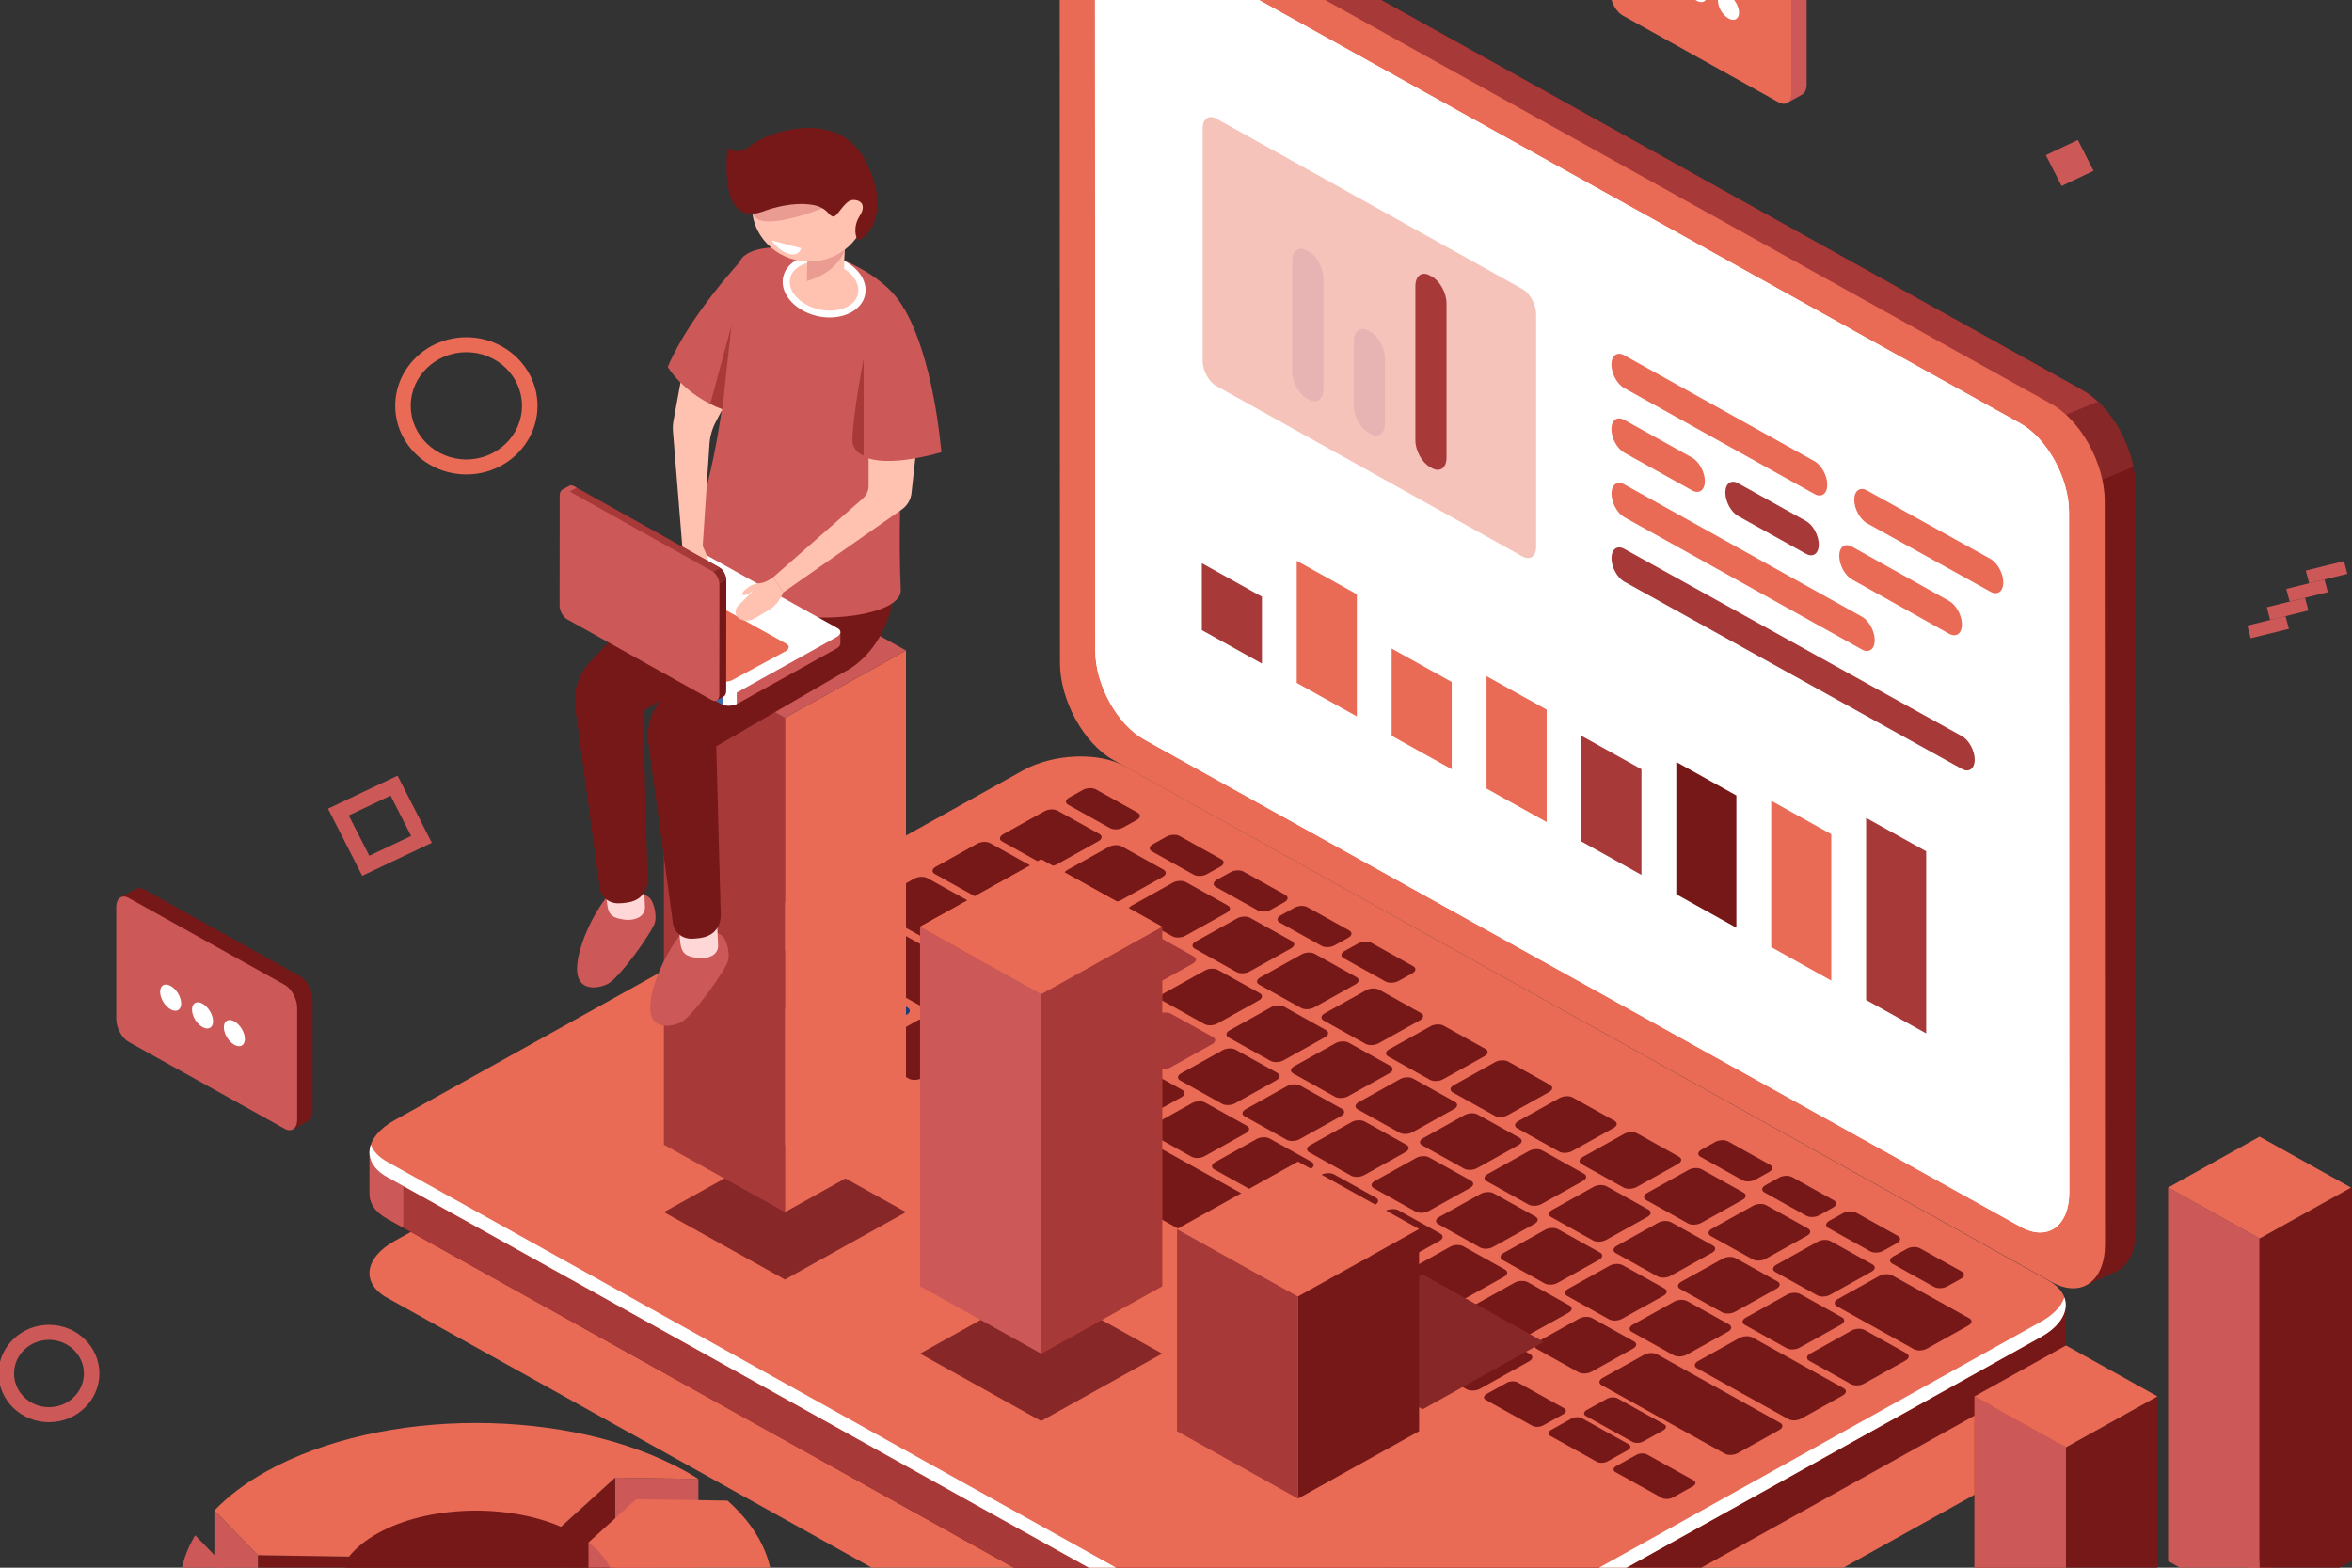 <?xml version="1.0" encoding="utf-8"?>
<!-- Generator: Adobe Illustrator 16.0.0, SVG Export Plug-In . SVG Version: 6.00 Build 0)  -->
<!DOCTYPE svg PUBLIC "-//W3C//DTD SVG 1.1//EN" "http://www.w3.org/Graphics/SVG/1.1/DTD/svg11.dtd">
<svg version="1.1" id="Layer_1" xmlns="http://www.w3.org/2000/svg" xmlns:xlink="http://www.w3.org/1999/xlink" x="0px" y="0px"
	 width="300px" height="200px" viewBox="0 0 300 200" enable-background="new 0 0 300 200" xml:space="preserve">
<rect x="0" y="0" width="300" height="200" fill="#333333" stroke="none"/>
<g>
	<g>
		<path fill="#E96B56" d="M167.125,231.148l-117.75-65.583c-3.332-1.851-2.912-5.09,0.934-7.232l80.182-44.643
			c3.846-2.143,9.662-2.377,12.994-0.521l117.754,65.579c3.332,1.857,2.916,5.093-0.934,7.231l-80.183,44.641
			C176.276,232.767,170.461,232.999,167.125,231.148z"/>
		<g>
			<path fill="#771818" d="M265.596,49.755L145.897-16.854c-1.541-0.857-2.955-0.992-4.1-0.531l0.007-0.015l-0.197,0.092
				c-0.017,0.003-0.03,0.014-0.048,0.02l-3.898,1.77l4.225,2.032c0,0.073-0.009,0.148-0.009,0.228l0.036,94.829
				c0,4.746,3.044,10.284,6.802,12.377l116.507,64.83l0.662,5.285l4.25-1.959c1.403-0.791,2.289-2.583,2.289-5.147l-0.039-94.83
				C272.396,57.381,269.356,51.843,265.596,49.755z"/>
			<path fill="#A83939" d="M265.596,49.755L145.897-16.854c-1.541-0.857-2.955-0.992-4.1-0.531l0.007-0.015l-0.197,0.092
				c-0.017,0.003-0.03,0.014-0.048,0.02l-3.898,1.77l4.225,2.032c0,0.073-0.009,0.148-0.009,0.228l0.024,62.498l54.473,41.519
				l73.961-35.902C269.118,52.652,267.451,50.785,265.596,49.755z"/>
			<path fill="#872727" d="M267.598,51.245l-11.727,4.761l8.853,6.583l7.397-3.039C271.474,56.435,269.773,53.297,267.598,51.245z"
				/>
			<path fill="#E96B56" d="M261.695,163.56L142.001,96.954c-3.757-2.087-6.802-7.629-6.802-12.379l-0.035-94.83
				c0-4.744,3.042-6.9,6.793-4.807l119.7,66.601c3.759,2.086,6.801,7.629,6.801,12.373l0.037,94.831
				C268.493,163.491,265.457,165.646,261.695,163.56z"/>
			<path fill="#FFFFFF" d="M257.719,156.506L145.926,94.333c-3.43-1.917-6.224-6.984-6.224-11.326l-0.034-86.779
				c0-4.341,2.781-6.314,6.218-4.399L257.68,54.006c3.433,1.911,6.223,6.982,6.223,11.324l0.033,86.776
				C263.936,156.448,261.154,158.415,257.719,156.506z"/>
			<path fill="#FFFFFF" d="M257.719,156.506L145.926,94.333c-3.43-1.917-6.224-6.984-6.224-11.326l-0.034-86.779
				c0-4.341,2.781-6.314,6.218-4.399L257.68,54.006c3.433,1.911,6.223,6.982,6.223,11.324l0.033,86.776
				C263.936,156.448,261.154,158.415,257.719,156.506z"/>
		</g>
		<path fill="#771818" d="M263.49,166.507l-16.093-2.052l-103.91-57.863c-3.33-1.852-9.147-1.619-12.994,0.521l-73.629,40.991
			l-9.731-1.243v5.329h0.01c-0.066,1.23,0.662,2.414,2.232,3.292l117.75,65.572c3.336,1.855,9.151,1.625,12.997-0.521l80.183-44.642
			c2.162-1.202,3.247-2.756,3.18-4.213l0,0v-5.172H263.49L263.49,166.507z"/>
		<path fill="#A83939" d="M185.421,129.946l-7.383-4.117H96.879l-40.012,22.274l-9.734-1.243v5.329h0.013
			c-0.065,1.23,0.662,2.414,2.232,3.292l117.748,65.572c1.764,0.98,4.218,1.371,6.71,1.212L185.421,129.946z"/>
		<path fill="#CC5858" d="M51.448,147.406l-4.315-0.552v5.328h0.01c-0.066,1.231,0.662,2.416,2.232,3.292l2.074,1.156V147.406z"/>
		<path fill="#872727" d="M168.315,221.582c3.158,1.156,7.676,0.903,11.043-0.659v-11.886h-11.043V221.582z"/>
		<path fill="#E96B56" d="M167.125,215.735l-117.75-65.578c-3.332-1.856-2.912-5.095,0.934-7.238l80.185-44.638
			c3.847-2.144,9.664-2.377,12.994-0.518l117.754,65.575c3.334,1.858,2.916,5.099-0.934,7.238l-80.183,44.641
			C176.276,217.358,170.461,217.586,167.125,215.735z"/>
		<path fill="#FFFFFF" d="M260.305,168.628l-80.183,44.646c-3.846,2.139-9.661,2.371-12.997,0.518l-117.75-65.581
			c-1.094-0.611-1.773-1.369-2.072-2.183c-0.518,1.52,0.142,3.058,2.072,4.129l117.75,65.578c3.336,1.855,9.151,1.623,12.997-0.519
			l80.183-44.642c2.588-1.442,3.617-3.379,3.006-5.05C262.935,166.631,261.93,167.729,260.305,168.628z"/>
		<g>
			<path fill="#173D7A" d="M99.454,128.443l-5.328-2.966c-0.429-0.24-0.377-0.659,0.119-0.931l6.289-3.504
				c0.497-0.275,1.242-0.304,1.666-0.065l5.328,2.971c0.431,0.235,0.378,0.651-0.117,0.924l-6.29,3.503
				C100.63,128.655,99.885,128.683,99.454,128.443z"/>
			<path fill="#173D7A" d="M107.683,133.027l-5.328-2.967c-0.431-0.239-0.379-0.656,0.117-0.929l6.29-3.503
				c0.498-0.278,1.241-0.307,1.666-0.067l5.327,2.97c0.431,0.239,0.375,0.653-0.12,0.927l-6.29,3.501
				C108.862,133.232,108.112,133.267,107.683,133.027z"/>
			<path fill="#771818" d="M115.913,137.606l-5.328-2.97c-0.429-0.238-0.378-0.652,0.12-0.925l6.29-3.504
				c0.495-0.278,1.24-0.307,1.664-0.069l5.328,2.968c0.431,0.239,0.374,0.658-0.121,0.929l-6.29,3.504
				C117.089,137.817,116.342,137.85,115.913,137.606z"/>
			<path fill="#173D7A" d="M127.294,133.825l-5.328-2.97c-0.431-0.237-0.374-0.652,0.122-0.926l5.278-2.943
				c0.495-0.273,1.242-0.308,1.667-0.07l5.326,2.971c0.431,0.238,0.375,0.657-0.121,0.925l-5.28,2.949
				C128.463,134.035,127.718,134.063,127.294,133.825z"/>
			<path fill="#173D7A" d="M135.519,138.408l-5.327-2.967c-0.432-0.24-0.377-0.655,0.118-0.928l5.279-2.945
				c0.497-0.271,1.24-0.307,1.665-0.066l5.327,2.973c0.432,0.239,0.378,0.651-0.117,0.928l-5.278,2.938
				C136.693,138.616,135.95,138.646,135.519,138.408z"/>
			<path fill="#771818" d="M143.747,142.99l-5.327-2.97c-0.433-0.238-0.379-0.652,0.117-0.93l5.28-2.943
				c0.495-0.275,1.24-0.304,1.664-0.064l5.328,2.971c0.432,0.238,0.378,0.651-0.118,0.926l-5.278,2.939
				C144.926,143.197,144.177,143.226,143.747,142.99z"/>
			<path fill="#771818" d="M151.978,147.571l-5.328-2.974c-0.43-0.238-0.378-0.654,0.118-0.926l5.28-2.943
				c0.493-0.274,1.241-0.305,1.664-0.064l5.327,2.966c0.43,0.239,0.375,0.655-0.122,0.929l-5.278,2.944
				C153.154,147.783,152.407,147.81,151.978,147.571z"/>
			<path fill="#771818" d="M160.204,152.155l-5.325-2.966c-0.431-0.24-0.376-0.655,0.122-0.93l5.272-2.944
				c0.494-0.274,1.242-0.307,1.666-0.066l5.329,2.969c0.434,0.239,0.374,0.653-0.118,0.925l-5.278,2.944
				C161.377,152.36,160.627,152.394,160.204,152.155z"/>
			<path fill="#771818" d="M168.427,156.733l-5.323-2.967c-0.43-0.238-0.379-0.654,0.115-0.929l5.279-2.944
				c0.494-0.272,1.242-0.304,1.669-0.066l5.324,2.972c0.43,0.238,0.374,0.653-0.117,0.925l-5.277,2.942
				C169.607,156.945,168.857,156.973,168.427,156.733z"/>
			<path fill="#771818" d="M176.658,161.318l-5.325-2.971c-0.429-0.235-0.378-0.649,0.115-0.925l5.277-2.938
				c0.496-0.285,1.248-0.308,1.671-0.071l5.325,2.968c0.429,0.24,0.376,0.655-0.115,0.931l-5.28,2.94
				C177.839,161.529,177.088,161.557,176.658,161.318z"/>
			<path fill="#771818" d="M184.889,165.902l-5.328-2.971c-0.429-0.237-0.376-0.651,0.118-0.925l5.28-2.944
				c0.491-0.276,1.244-0.309,1.669-0.068l5.324,2.97c0.429,0.24,0.375,0.657-0.123,0.927l-5.275,2.946
				C186.063,166.108,185.317,166.141,184.889,165.902z"/>
			<path fill="#771818" d="M193.118,170.479l-5.33-2.967c-0.43-0.239-0.371-0.655,0.123-0.928l5.277-2.944
				c0.493-0.272,1.239-0.31,1.663-0.069l5.33,2.973c0.43,0.239,0.373,0.652-0.122,0.931l-5.278,2.938
				C194.293,170.693,193.542,170.72,193.118,170.479z"/>
			<path fill="#771818" d="M201.346,175.067l-5.326-2.97c-0.431-0.24-0.372-0.655,0.121-0.929l5.272-2.943
				c0.502-0.273,1.245-0.305,1.668-0.065l5.331,2.969c0.431,0.239,0.373,0.653-0.122,0.925l-5.279,2.942
				C202.518,175.275,201.77,175.303,201.346,175.067z"/>
			<path fill="#396CAA" d="M139.417,131.654l-5.328-2.969c-0.429-0.238-0.373-0.657,0.123-0.926l5.278-2.946
				c0.497-0.273,1.241-0.305,1.666-0.066l5.326,2.97c0.433,0.238,0.376,0.652-0.12,0.925l-5.278,2.944
				C140.586,131.862,139.84,131.893,139.417,131.654z"/>
			<path fill="#396CAA" d="M131.062,127.008l-5.328-2.969c-0.431-0.239-0.377-0.652,0.118-0.928l5.279-2.942
				c0.495-0.279,1.24-0.307,1.664-0.066l5.328,2.967c0.433,0.24,0.379,0.654-0.117,0.928l-5.279,2.942
				C132.241,127.214,131.491,127.247,131.062,127.008z"/>
			<path fill="#771818" d="M122.703,122.348l-11.48-6.387c-0.429-0.239-0.374-0.655,0.121-0.93l5.279-2.942
				c0.496-0.272,1.242-0.304,1.666-0.064l11.479,6.385c0.431,0.238,0.379,0.653-0.118,0.93l-5.279,2.943
				C123.871,122.555,123.126,122.586,122.703,122.348z"/>
			<path fill="#771818" d="M128.548,116.685l-9.312-5.183c-0.43-0.238-0.374-0.654,0.123-0.926l5.277-2.94
				c0.496-0.275,1.241-0.306,1.666-0.069l9.31,5.187c0.429,0.239,0.374,0.652-0.123,0.926l-5.276,2.943
				C129.719,116.893,128.974,116.917,128.548,116.685z"/>
			<path fill="#A83939" d="M147.64,136.234l-5.326-2.968c-0.431-0.239-0.379-0.649,0.118-0.929l5.277-2.94
				c0.499-0.276,1.244-0.305,1.667-0.065l5.328,2.969c0.433,0.239,0.377,0.65-0.119,0.925l-5.278,2.945
				C148.818,136.45,148.073,136.475,147.64,136.234z"/>
			<path fill="#771818" d="M155.87,140.822l-5.327-2.973c-0.431-0.237-0.379-0.651,0.118-0.924l5.283-2.941
				c0.489-0.278,1.237-0.309,1.66-0.069l5.332,2.967c0.43,0.239,0.371,0.655-0.122,0.929l-5.28,2.946
				C157.048,141.029,156.301,141.059,155.87,140.822z"/>
			<path fill="#771818" d="M164.099,145.402l-5.326-2.971c-0.431-0.236-0.378-0.655,0.119-0.925l5.277-2.944
				c0.496-0.276,1.244-0.307,1.668-0.069l5.323,2.967c0.437,0.239,0.378,0.655-0.115,0.928l-5.28,2.947
				C165.277,145.613,164.53,145.641,164.099,145.402z"/>
			<path fill="#771818" d="M172.328,149.985l-5.324-2.966c-0.43-0.24-0.379-0.656,0.118-0.929l5.276-2.941
				c0.494-0.276,1.245-0.305,1.669-0.07l5.324,2.972c0.433,0.239,0.379,0.655-0.117,0.931l-5.278,2.939
				C173.501,150.194,172.752,150.224,172.328,149.985z"/>
			<path fill="#771818" d="M180.559,154.567l-5.325-2.97c-0.432-0.239-0.378-0.649,0.115-0.93l5.28-2.938
				c0.494-0.279,1.245-0.308,1.668-0.068l5.325,2.968c0.43,0.239,0.379,0.655-0.119,0.929l-5.276,2.942
				C181.729,154.774,180.982,154.806,180.559,154.567z"/>
			<path fill="#771818" d="M188.783,159.148l-5.325-2.974c-0.429-0.232-0.378-0.652,0.115-0.921l5.28-2.945
				c0.493-0.279,1.241-0.308,1.668-0.068l5.325,2.967c0.429,0.239,0.378,0.658-0.119,0.93l-5.276,2.941
				C189.956,159.358,189.212,159.387,188.783,159.148z"/>
			<path fill="#771818" d="M197.014,163.731l-5.331-2.968c-0.431-0.239-0.373-0.658,0.121-0.925l5.279-2.949
				c0.494-0.273,1.242-0.305,1.666-0.063l5.327,2.969c0.431,0.235,0.375,0.65-0.121,0.926l-5.279,2.942
				C198.188,163.943,197.437,163.97,197.014,163.731z"/>
			<path fill="#771818" d="M205.237,168.315l-5.324-2.973c-0.43-0.239-0.379-0.653,0.121-0.926l5.273-2.941
				c0.494-0.276,1.241-0.307,1.669-0.066l5.327,2.969c0.434,0.237,0.372,0.65-0.118,0.926l-5.279,2.938
				C206.418,168.521,205.667,168.55,205.237,168.315z"/>
			<path fill="#771818" d="M213.468,172.9l-5.325-2.973c-0.429-0.239-0.378-0.651,0.115-0.927l5.277-2.94
				c0.496-0.278,1.248-0.307,1.671-0.068l5.325,2.966c0.429,0.24,0.374,0.656-0.115,0.93l-5.28,2.944
				C214.643,173.106,213.893,173.132,213.468,172.9z"/>
			<path fill="#771818" d="M228.094,181.04l-11.631-6.473c-0.43-0.237-0.371-0.652,0.123-0.925l5.277-2.946
				c0.489-0.271,1.242-0.309,1.666-0.069l11.625,6.475c0.434,0.24,0.378,0.651-0.119,0.93l-5.272,2.943
				C229.269,181.254,228.523,181.28,228.094,181.04z"/>
			<path fill="#771818" d="M244.113,172.12l-9.809-5.466c-0.432-0.24-0.376-0.656,0.121-0.929l5.28-2.942
				c0.49-0.274,1.238-0.309,1.66-0.066l9.816,5.464c0.43,0.239,0.373,0.652-0.123,0.926l-5.28,2.946
				C245.286,172.33,244.543,172.359,244.113,172.12z"/>
			<path fill="#771818" d="M162.052,135.339l-5.326-2.967c-0.429-0.24-0.378-0.658,0.116-0.928l5.28-2.944
				c0.493-0.272,1.244-0.307,1.668-0.067l5.325,2.972c0.429,0.241,0.378,0.653-0.117,0.925l-5.279,2.942
				C163.226,135.55,162.48,135.579,162.052,135.339z"/>
			<path fill="#771818" d="M153.62,130.645l-5.328-2.97c-0.431-0.238-0.378-0.654,0.119-0.928l5.278-2.94
				c0.496-0.277,1.24-0.306,1.663-0.066l5.328,2.969c0.431,0.235,0.376,0.649-0.121,0.925l-5.275,2.938
				C154.795,130.855,154.05,130.881,153.62,130.645z"/>
			<path fill="#A83939" d="M145.188,125.949l-5.327-2.97c-0.431-0.24-0.375-0.65,0.123-0.925l5.278-2.94
				c0.495-0.28,1.24-0.308,1.664-0.072l5.328,2.973c0.432,0.239,0.374,0.648-0.12,0.928l-5.279,2.94
				C146.364,126.16,145.619,126.188,145.188,125.949z"/>
			<path fill="#173D7A" d="M136.753,121.256l-5.328-2.973c-0.43-0.239-0.374-0.65,0.121-0.925l5.278-2.94
				c0.499-0.279,1.244-0.308,1.667-0.068l5.328,2.966c0.429,0.239,0.376,0.657-0.123,0.929l-5.276,2.945
				C137.931,121.461,137.184,121.492,136.753,121.256z"/>
			<path fill="#771818" d="M170.281,139.924l-5.327-2.97c-0.43-0.238-0.376-0.652,0.118-0.926l5.279-2.944
				c0.491-0.277,1.245-0.306,1.669-0.068l5.324,2.974c0.43,0.235,0.379,0.648-0.12,0.927l-5.275,2.938
				C171.456,140.135,170.711,140.162,170.281,139.924z"/>
			<path fill="#771818" d="M178.512,144.508l-5.33-2.971c-0.43-0.238-0.373-0.651,0.12-0.93l5.28-2.94
				c0.494-0.278,1.242-0.307,1.665-0.067l5.328,2.971c0.43,0.239,0.373,0.651-0.122,0.925l-5.279,2.943
				C179.687,144.711,178.936,144.746,178.512,144.508z"/>
			<path fill="#771818" d="M186.742,149.091l-5.331-2.973c-0.429-0.231-0.372-0.652,0.123-0.922l5.275-2.944
				c0.498-0.271,1.242-0.308,1.665-0.068l5.331,2.967c0.429,0.24,0.372,0.657-0.121,0.929l-5.28,2.944
				C187.911,149.297,187.159,149.325,186.742,149.091z"/>
			<path fill="#771818" d="M194.961,153.67l-5.325-2.967c-0.43-0.239-0.375-0.654,0.123-0.927l5.275-2.944
				c0.498-0.278,1.241-0.307,1.665-0.07l5.327,2.973c0.431,0.238,0.376,0.65-0.117,0.927l-5.28,2.941
				C196.141,153.88,195.39,153.909,194.961,153.67z"/>
			<path fill="#771818" d="M203.19,158.253l-5.324-2.973c-0.43-0.239-0.378-0.648,0.115-0.926l5.276-2.939
				c0.497-0.279,1.245-0.308,1.672-0.067l5.321,2.968c0.433,0.239,0.378,0.652-0.112,0.928l-5.279,2.943
				C204.368,158.465,203.621,158.492,203.19,158.253z"/>
			<path fill="#771818" d="M211.421,162.838l-5.328-2.968c-0.432-0.24-0.374-0.654,0.119-0.93l5.279-2.941
				c0.49-0.278,1.246-0.308,1.668-0.068l5.325,2.97c0.429,0.239,0.376,0.651-0.121,0.927l-5.277,2.941
				C212.596,163.043,211.853,163.077,211.421,162.838z"/>
			<path fill="#771818" d="M219.651,167.416l-5.331-2.966c-0.428-0.24-0.371-0.657,0.122-0.929l5.28-2.943
				c0.491-0.271,1.237-0.309,1.661-0.069l5.331,2.973c0.431,0.233,0.372,0.652-0.121,0.924l-5.277,2.941
				C220.82,167.622,220.075,167.655,219.651,167.416z"/>
			<path fill="#771818" d="M227.879,171.995l-5.326-2.969c-0.431-0.239-0.373-0.652,0.121-0.926l5.279-2.944
				c0.491-0.276,1.237-0.305,1.661-0.069l5.33,2.974c0.432,0.236,0.373,0.648-0.121,0.925l-5.279,2.94
				C229.05,172.213,228.304,172.233,227.879,171.995z"/>
			<path fill="#771818" d="M236.1,176.585l-5.324-2.973c-0.43-0.236-0.379-0.649,0.119-0.923l5.276-2.944
				c0.498-0.278,1.244-0.309,1.667-0.068l5.325,2.971c0.433,0.24,0.379,0.65-0.115,0.925l-5.28,2.943
				C237.28,176.79,236.531,176.824,236.1,176.585z"/>
			<path fill="#771818" d="M157.72,124.008l-5.324-2.972c-0.432-0.236-0.379-0.656,0.12-0.924l5.276-2.947
				c0.493-0.275,1.243-0.304,1.666-0.066l5.328,2.968c0.431,0.24,0.376,0.655-0.117,0.928l-5.28,2.944
				C158.892,124.219,158.144,124.246,157.72,124.008z"/>
			<path fill="#771818" d="M149.533,119.446l-5.328-2.968c-0.43-0.239-0.377-0.655,0.119-0.928l5.277-2.944
				c0.497-0.273,1.242-0.306,1.666-0.068l5.327,2.973c0.433,0.239,0.379,0.652-0.118,0.925l-5.277,2.942
				C150.709,119.659,149.957,119.685,149.533,119.446z"/>
			<path fill="#771818" d="M141.345,114.891l-5.326-2.973c-0.431-0.239-0.378-0.654,0.117-0.929l5.278-2.94
				c0.497-0.274,1.243-0.307,1.667-0.068l5.328,2.968c0.429,0.241,0.377,0.655-0.12,0.931l-5.277,2.94
				C142.525,115.102,141.775,115.129,141.345,114.891z"/>
			<path fill="#771818" d="M133.161,110.328l-5.328-2.968c-0.429-0.238-0.378-0.653,0.119-0.928l5.278-2.942
				c0.495-0.273,1.242-0.304,1.666-0.065l5.327,2.969c0.43,0.239,0.379,0.652-0.119,0.925l-5.278,2.943
				C134.336,110.533,133.587,110.567,133.161,110.328z"/>
			<path fill="#771818" d="M141.583,105.646l-5.329-2.971c-0.431-0.237-0.374-0.652,0.122-0.927l1.743-0.97
				c0.498-0.275,1.242-0.307,1.667-0.067l5.328,2.967c0.43,0.238,0.377,0.654-0.118,0.929l-1.747,0.97
				C142.751,105.852,142.001,105.884,141.583,105.646z"/>
			<path fill="#771818" d="M152.264,111.594l-5.328-2.971c-0.431-0.238-0.377-0.653,0.118-0.926l1.743-0.971
				c0.498-0.276,1.244-0.308,1.667-0.068l5.326,2.968c0.43,0.239,0.376,0.651-0.115,0.928l-1.747,0.971
				C153.432,111.8,152.688,111.833,152.264,111.594z"/>
			<path fill="#771818" d="M160.414,116.134l-5.327-2.969c-0.43-0.239-0.372-0.651,0.12-0.929l1.744-0.968
				c0.493-0.279,1.244-0.308,1.668-0.067l5.325,2.967c0.429,0.238,0.377,0.653-0.12,0.928l-1.741,0.97
				C161.589,116.342,160.846,116.371,160.414,116.134z"/>
			<path fill="#771818" d="M168.568,120.671l-5.33-2.968c-0.43-0.239-0.373-0.654,0.12-0.928l1.747-0.969
				c0.49-0.279,1.236-0.309,1.66-0.068l5.331,2.969c0.43,0.241,0.372,0.653-0.121,0.928l-1.742,0.967
				C169.743,120.881,168.998,120.911,168.568,120.671z"/>
			<path fill="#771818" d="M176.717,125.214l-5.325-2.966c-0.431-0.239-0.378-0.656,0.118-0.93l1.744-0.967
				c0.499-0.278,1.242-0.308,1.666-0.068l5.327,2.973c0.43,0.239,0.376,0.648-0.118,0.923l-1.746,0.971
				C177.896,125.421,177.152,125.453,176.717,125.214z"/>
			<path fill="#771818" d="M222.236,150.562l-5.328-2.973c-0.432-0.24-0.373-0.65,0.12-0.927l1.745-0.971
				c0.49-0.271,1.237-0.308,1.662-0.067l5.331,2.973c0.429,0.236,0.37,0.653-0.123,0.924l-1.742,0.972
				C223.411,150.771,222.668,150.801,222.236,150.562z"/>
			<path fill="#771818" d="M230.391,155.1l-5.331-2.971c-0.429-0.235-0.372-0.65,0.123-0.924l1.741-0.97
				c0.497-0.277,1.24-0.307,1.664-0.067l5.327,2.968c0.435,0.239,0.376,0.652-0.118,0.927l-1.744,0.973
				C231.565,155.31,230.82,155.345,230.391,155.1z"/>
			<path fill="#771818" d="M238.545,159.641l-5.324-2.968c-0.43-0.241-0.38-0.657,0.114-0.931l1.744-0.968
				c0.496-0.278,1.245-0.307,1.67-0.067l5.323,2.967c0.43,0.239,0.379,0.654-0.118,0.927l-1.741,0.97
				C239.712,159.855,238.968,159.877,238.545,159.641z"/>
			<path fill="#771818" d="M246.699,164.183l-5.333-2.968c-0.43-0.238-0.371-0.654,0.123-0.928l1.741-0.969
				c0.494-0.279,1.242-0.306,1.665-0.067l5.331,2.969c0.43,0.239,0.373,0.652-0.123,0.929l-1.744,0.965
				C247.872,164.39,247.128,164.42,246.699,164.183z"/>
			<path fill="#771818" d="M165.952,128.591l-5.331-2.968c-0.431-0.237-0.372-0.653,0.121-0.927l5.277-2.944
				c0.496-0.273,1.243-0.309,1.668-0.068l5.323,2.974c0.431,0.236,0.378,0.653-0.118,0.921l-5.272,2.947
				C167.122,128.8,166.374,128.831,165.952,128.591z"/>
			<path fill="#771818" d="M174.177,133.173l-5.333-2.97c-0.43-0.239-0.371-0.654,0.123-0.929l5.276-2.943
				c0.491-0.274,1.24-0.305,1.672-0.066l5.319,2.971c0.435,0.239,0.379,0.651-0.117,0.926l-5.277,2.939
				C175.349,133.38,174.604,133.409,174.177,133.173z"/>
			<path fill="#771818" d="M182.398,137.759l-5.322-2.973c-0.432-0.239-0.376-0.65,0.12-0.927l5.277-2.939
				c0.494-0.278,1.241-0.307,1.663-0.067l5.333,2.966c0.43,0.239,0.371,0.656-0.123,0.929l-5.279,2.942
				C183.579,137.964,182.833,137.988,182.398,137.759z"/>
			<path fill="#771818" d="M190.634,142.337l-5.328-2.966c-0.429-0.238-0.378-0.653,0.121-0.929l5.274-2.942
				c0.496-0.274,1.245-0.309,1.668-0.07l5.331,2.969c0.429,0.241,0.368,0.659-0.123,0.928l-5.28,2.946
				C191.812,142.543,191.063,142.579,190.634,142.337z"/>
			<path fill="#771818" d="M198.861,146.916l-5.325-2.969c-0.43-0.238-0.379-0.652,0.119-0.926l5.277-2.942
				c0.492-0.274,1.243-0.303,1.667-0.07l5.324,2.972c0.43,0.241,0.379,0.654-0.114,0.929l-5.28,2.939
				C200.034,147.128,199.284,147.156,198.861,146.916z"/>
			<path fill="#771818" d="M207.085,151.503l-5.324-2.969c-0.43-0.239-0.379-0.652,0.115-0.929l5.279-2.944
				c0.494-0.273,1.245-0.306,1.669-0.066l5.323,2.97c0.431,0.24,0.38,0.653-0.116,0.929l-5.277,2.944
				C208.258,151.711,207.515,151.742,207.085,151.503z"/>
			<path fill="#771818" d="M215.315,156.085l-5.325-2.973c-0.432-0.239-0.378-0.651,0.115-0.93l5.28-2.938
				c0.494-0.278,1.245-0.307,1.668-0.067l5.325,2.968c0.43,0.238,0.379,0.654-0.12,0.928l-5.275,2.943
				C216.489,156.287,215.745,156.322,215.315,156.085z"/>
			<path fill="#771818" d="M223.547,160.662l-5.332-2.967c-0.429-0.237-0.372-0.654,0.121-0.928l5.28-2.944
				c0.493-0.272,1.241-0.308,1.665-0.068l5.328,2.973c0.429,0.236,0.372,0.654-0.123,0.923l-5.278,2.946
				C224.721,160.874,223.975,160.901,223.547,160.662z"/>
			<path fill="#771818" d="M231.777,165.247l-5.332-2.967c-0.43-0.239-0.371-0.656,0.123-0.928l5.274-2.943
				c0.499-0.274,1.242-0.306,1.667-0.065l5.329,2.968c0.43,0.238,0.373,0.652-0.12,0.925l-5.28,2.942
				C232.95,165.458,232.193,165.485,231.777,165.247z"/>
			<path fill="#771818" d="M118.906,129.155l-15.694-8.734c-0.43-0.239-0.373-0.655,0.123-0.93l5.278-2.944
				c0.495-0.273,1.24-0.308,1.664-0.068l15.694,8.735c0.431,0.239,0.377,0.655-0.118,0.929l-5.278,2.944
				C120.082,129.365,119.336,129.394,118.906,129.155z"/>
			<path fill="#771818" d="M219.991,185.453l-15.696-8.736c-0.431-0.24-0.369-0.654,0.121-0.928l5.28-2.946
				c0.493-0.274,1.241-0.306,1.668-0.066l15.69,8.741c0.431,0.235,0.38,0.653-0.119,0.921l-5.274,2.946
				C221.165,185.655,220.422,185.69,219.991,185.453z"/>
			<path fill="#771818" d="M187.087,177.244l-5.328-2.965c-0.432-0.238-0.373-0.658,0.121-0.931l6.286-3.503
				c0.494-0.276,1.242-0.304,1.669-0.073l5.324,2.976c0.43,0.237,0.379,0.65-0.117,0.926l-6.292,3.51
				C188.262,177.45,187.516,177.483,187.087,177.244z"/>
			<path fill="#173D7A" d="M127.33,143.973l-8.523-4.746c-0.429-0.24-0.374-0.653,0.122-0.929l6.292-3.505
				c0.495-0.273,1.24-0.306,1.663-0.064l8.521,4.743c0.431,0.239,0.377,0.653-0.118,0.924l-6.29,3.509
				C128.509,144.178,127.761,144.209,127.33,143.973z"/>
			<path fill="#173D7A" d="M179.154,172.832l-8.52-4.741c-0.431-0.24-0.379-0.658,0.115-0.93l6.293-3.505
				c0.49-0.276,1.238-0.304,1.661-0.064l8.525,4.742c0.43,0.24,0.373,0.654-0.12,0.926l-6.287,3.505
				C180.328,173.042,179.583,173.071,179.154,172.832z"/>
			<path fill="#173D7A" d="M139.204,150.584l-8.522-4.75c-0.433-0.234-0.378-0.649,0.117-0.923l6.29-3.504
				c0.495-0.276,1.241-0.307,1.667-0.069l8.522,4.747c0.429,0.236,0.378,0.655-0.121,0.925l-6.291,3.505
				C140.379,150.787,139.633,150.823,139.204,150.584z"/>
			<path fill="#771818" d="M138.821,141.369l37.042,20.633c0.462,0.255,0.462,0.671,0,0.925l-6.411,3.573
				c-0.459,0.256-1.203,0.256-1.665,0l-37.047-20.631L138.821,141.369z"/>
			<path fill="#771818" d="M210.081,185.555l5.94,3.302c0.349,0.194,0.301,0.539-0.098,0.763l-2.571,1.431
				c-0.407,0.228-1.021,0.249-1.366,0.056l-5.941-3.302c-0.349-0.197-0.3-0.538,0.096-0.765l2.574-1.434
				C209.115,185.382,209.734,185.359,210.081,185.555z"/>
			<path fill="#771818" d="M201.786,180.935l5.934,3.305c0.353,0.192,0.305,0.537-0.093,0.763l-2.576,1.429
				c-0.407,0.228-1.017,0.252-1.366,0.057l-5.937-3.304c-0.351-0.196-0.306-0.534,0.093-0.762l2.573-1.435
				C200.824,180.765,201.436,180.736,201.786,180.935z"/>
			<path fill="#771818" d="M193.559,176.351l5.937,3.303c0.354,0.195,0.306,0.54-0.093,0.766l-2.571,1.429
				c-0.407,0.227-1.018,0.251-1.371,0.054l-5.939-3.302c-0.351-0.192-0.303-0.54,0.096-0.768l2.573-1.426
				C192.594,176.181,193.202,176.157,193.559,176.351z"/>
			<path fill="#771818" d="M206.328,178.402l5.934,3.303c0.354,0.191,0.306,0.537-0.096,0.765l-2.573,1.426
				c-0.403,0.229-1.013,0.251-1.366,0.057l-5.937-3.302c-0.35-0.196-0.305-0.535,0.093-0.765l2.58-1.431
				C205.365,178.231,205.982,178.208,206.328,178.402z"/>
		</g>
	</g>
</g>
<g>
	<path opacity="0.4" fill="#E96B56" enable-background="new    " d="M194.196,70.994l-39.06-21.756
		c-0.962-0.536-1.739-1.963-1.739-3.2V16.395c0-1.237,0.774-1.802,1.739-1.269l39.06,21.756c0.963,0.537,1.74,1.965,1.74,3.202
		v29.643C195.937,70.966,195.159,71.53,194.196,70.994z"/>
	<g>
		<path fill="#E8B3B3" d="M166.948,50.98l-0.275-0.156c-1.018-0.568-1.845-2.088-1.845-3.399V33.296
			c0-1.311,0.821-1.914,1.845-1.344l0.275,0.151c1.018,0.568,1.845,2.089,1.845,3.399v14.129
			C168.793,50.94,167.972,51.544,166.948,50.98z"/>
		<path fill="#E8B3B3" d="M174.808,55.352l-0.272-0.154c-1.018-0.57-1.848-2.088-1.848-3.399V43.53c0-1.309,0.824-1.912,1.848-1.348
			l0.272,0.155c1.018,0.568,1.844,2.087,1.844,3.4v8.269C176.645,55.314,175.825,55.917,174.808,55.352z"/>
		<path fill="#A83939" d="M182.656,59.726l-0.27-0.154c-1.02-0.569-1.851-2.087-1.851-3.401V36.489c0-1.309,0.824-1.913,1.851-1.347
			l0.27,0.155c1.02,0.568,1.848,2.087,1.848,3.4v19.683C184.504,59.693,183.683,60.292,182.656,59.726z"/>
	</g>
</g>
<g>
	<path fill="#E96B56" d="M231.437,63.025L207.169,49.51c-0.902-0.502-1.631-1.846-1.631-3.001l0,0c0-1.154,0.729-1.691,1.631-1.186
		l24.268,13.517c0.905,0.505,1.632,1.847,1.632,3l0,0C233.068,62.998,232.342,63.525,231.437,63.025z"/>
	<path fill="#E96B56" d="M215.829,62.566l-8.66-4.817c-0.902-0.504-1.631-1.845-1.631-3l0,0c0-1.155,0.729-1.691,1.631-1.187
		l8.66,4.82c0.897,0.504,1.629,1.846,1.629,3l0,0C217.458,62.533,216.727,63.067,215.829,62.566z"/>
	<path fill="#A83939" d="M230.359,70.656l-8.661-4.82c-0.897-0.504-1.63-1.845-1.63-3l0,0c0-1.154,0.732-1.691,1.63-1.187
		l8.661,4.821c0.897,0.504,1.629,1.845,1.629,3l0,0C231.988,70.624,231.257,71.156,230.359,70.656z"/>
	<path fill="#E96B56" d="M248.609,80.855l-12.384-6.927c-0.901-0.502-1.629-1.847-1.629-3.001l0,0c0-1.154,0.728-1.691,1.629-1.187
		l12.384,6.929c0.902,0.502,1.637,1.843,1.637,2.999l0,0C250.246,80.824,249.515,81.354,248.609,80.855z"/>
	<path fill="#E96B56" d="M237.493,82.864L207.178,65.98c-0.9-0.504-1.629-1.846-1.629-3.001l0,0c0-1.154,0.729-1.689,1.629-1.185
		l30.315,16.884c0.903,0.5,1.629,1.842,1.629,2.999l0,0C239.122,82.831,238.396,83.362,237.493,82.864z"/>
	<path fill="#A83939" d="M250.246,98.101l-43.068-23.89c-0.9-0.506-1.629-1.846-1.629-3l0,0c0-1.155,0.729-1.691,1.629-1.188
		l43.068,23.892c0.897,0.502,1.629,1.844,1.629,2.999l0,0C251.875,98.068,251.144,98.605,250.246,98.101z"/>
	<path fill="#E96B56" d="M253.886,75.49l-15.745-8.731c-0.905-0.506-1.629-1.846-1.629-3.001l0,0c0-1.155,0.724-1.69,1.629-1.186
		l15.745,8.731c0.9,0.506,1.634,1.848,1.634,3.001l0,0C255.52,75.458,254.786,75.99,253.886,75.49z"/>
</g>
<g>
	<polygon fill="#A83939" points="160.961,76.123 153.295,71.854 153.295,80.389 160.961,84.657 	"/>
	<polygon fill="#E96B56" points="173.066,75.814 165.399,71.545 165.399,87.126 173.066,91.395 	"/>
	<polygon fill="#E96B56" points="185.168,87.005 177.505,82.74 177.505,93.869 185.168,98.135 	"/>
	<polygon fill="#E96B56" points="197.276,90.533 189.61,86.264 189.61,100.607 197.276,104.874 	"/>
	<polygon fill="#A83939" points="209.371,98.135 201.71,93.869 201.71,107.352 209.371,111.615 	"/>
	<polygon fill="#771818" points="221.477,101.483 213.815,97.214 213.815,114.088 221.477,118.355 	"/>
	<polygon fill="#E96B56" points="233.579,106.422 225.92,102.155 225.92,120.83 233.579,125.101 	"/>
	<polygon fill="#A83939" points="245.688,108.606 238.025,104.342 238.025,127.569 245.688,131.838 	"/>
</g>
<g>
	<polygon fill="#CC5858" points="294.534,74.41 294.105,72.793 298.981,71.584 299.41,73.208 	"/>
	<polygon fill="#CC5858" points="292.047,76.747 291.615,75.131 296.491,73.928 296.921,75.543 	"/>
	<polygon fill="#CC5858" points="289.563,79.092 289.134,77.47 294.007,76.263 294.438,77.882 	"/>
	<polygon fill="#CC5858" points="287.075,81.427 286.651,79.813 291.52,78.603 291.951,80.225 	"/>
</g>
<polygon fill="#872727" points="196.904,171.192 181.459,162.595 166.022,171.192 181.459,179.79 "/>
<polygon fill="#872727" points="148.233,172.689 132.794,164.091 117.353,172.689 132.794,181.289 "/>
<polygon fill="#872727" points="115.562,154.639 100.119,146.04 84.68,154.639 100.119,163.235 "/>
<g>
	<g>
		<g>
			<polygon fill="#C13D1A" points="132.794,172.689 132.794,126.831 148.233,118.232 148.233,164.091 			"/>
			<polygon fill="#EF602E" points="148.233,118.232 132.794,109.634 117.353,118.232 132.794,126.831 			"/>
			<polygon fill="#CC5858" points="132.794,126.831 117.353,118.232 117.353,164.091 132.794,172.689 			"/>
			<polygon fill="#A83939" points="132.794,172.689 132.794,126.831 148.233,118.232 148.233,164.091 			"/>
			<polygon fill="#E96B56" points="148.233,118.232 132.794,109.634 117.353,118.232 132.794,126.831 			"/>
		</g>
		<g>
			<polygon fill="#771818" points="165.56,191.185 165.56,165.392 181.008,156.795 181.008,182.586 			"/>
			<polygon fill="#A83939" points="165.56,165.392 150.125,156.795 150.125,182.586 165.56,191.185 			"/>
			<polygon fill="#E96B56" points="181.008,156.795 165.56,148.191 150.125,156.795 165.56,165.392 			"/>
		</g>
		<g>
			<polygon fill="#E96B56" points="100.119,154.639 100.119,91.584 115.562,82.988 115.562,146.04 			"/>
			<polygon fill="#A83939" points="100.119,91.584 84.68,82.988 84.68,146.04 100.119,154.639 			"/>
			<polygon fill="#CC5858" points="115.562,82.988 100.119,74.388 84.68,82.988 100.119,91.584 			"/>
		</g>
	</g>
</g>
<g>
	<g>
		<path fill="#CC5858" d="M90.922,118.631c0,0-2.55-1.24-4.116,0.604c-1.564,1.846-3.803,6.21-3.875,9.152
			c-0.073,2.95,2.417,2.743,3.895,2.051c1.475-0.702,5.792-6.737,6.053-7.922c0.263-1.18-0.309-2.778-0.722-3.092
			C91.746,119.108,90.922,118.631,90.922,118.631z"/>
		<path fill="#FFD7D7" d="M91.477,118.039l0.119,2.553c0.026,0.539-0.254,1.055-0.746,1.32c-0.447,0.245-1.094,0.431-1.964,0.298
			c-1.921-0.298-2.09-0.825-2.228-3.371C86.52,116.284,91.477,118.039,91.477,118.039z"/>
		<g>
			<path fill="#CC5858" d="M81.593,113.733c0,0-2.549-1.242-4.116,0.605c-1.566,1.845-3.805,6.205-3.876,9.15
				c-0.069,2.943,2.422,2.744,3.896,2.05c1.475-0.701,5.794-6.738,6.058-7.92c0.262-1.184-0.313-2.782-0.724-3.1
				C82.411,114.212,81.593,113.733,81.593,113.733z"/>
			<path fill="#FFD7D7" d="M82.148,113.14l0.118,2.548c0.022,0.541-0.257,1.063-0.746,1.326c-0.446,0.246-1.094,0.429-1.965,0.296
				c-1.921-0.296-2.086-0.824-2.225-3.371C77.186,111.383,82.148,113.14,82.148,113.14z"/>
			<path fill="#771818" d="M104.894,66.368c-0.752-11.844-13.293,1.744-13.293,1.744l-8.578,8.116l-7.732,8.187
				c-1.511,1.602-2.209,3.758-1.918,5.903l3.13,22.965c0.154,1.135,1.159,1.972,2.349,1.96c0.335,0,0.717-0.03,1.16-0.098
				c2.789-0.416,2.588-2.974,2.588-2.974l-0.576-21.479l16.233-9.438C98.244,81.251,105.646,78.21,104.894,66.368z"/>
		</g>
		<path fill="#771818" d="M114.229,70.877c-0.753-11.842-13.294,1.744-13.294,1.744l-8.583,8.117l-7.727,8.19
			c-1.513,1.6-2.208,3.758-1.915,5.904l3.128,22.966c0.156,1.135,1.16,1.971,2.35,1.961c0.335,0,0.716-0.035,1.16-0.096
			c2.787-0.418,2.584-2.979,2.584-2.979l-0.572-21.479l16.231-9.433C107.571,85.767,114.979,82.721,114.229,70.877z"/>
		<path fill="#CC5858" d="M106.806,32.866c9.508,3.8,9.314,9.223,9.314,9.223s-1.861,19.874-1.225,33.147
			c0.27,5.552-30.563,5.975-25.965-8.83c5.423-17.458,3.393-31.586,5.926-33.714C97.391,30.558,104.345,31.878,106.806,32.866z"/>
		<path fill="#FFC2B0" d="M109.863,37.673c-0.495,1.859-3.028,2.843-5.649,2.189c-2.622-0.653-4.35-2.688-3.845-4.555
			c0.495-1.86,3.028-2.842,5.647-2.188C108.638,33.772,110.366,35.807,109.863,37.673z"/>
		<path fill="#FFFFFF" d="M105.819,40.498c-0.553,0-1.131-0.067-1.717-0.213c-2.861-0.711-4.736-2.988-4.175-5.084
			s3.341-3.22,6.205-2.508c1.364,0.338,2.542,1.038,3.334,1.964c0.819,0.971,1.122,2.08,0.841,3.116
			C109.855,39.449,108.003,40.498,105.819,40.498z M104.388,33.357c-1.766,0-3.241,0.796-3.584,2.068
			c-0.435,1.627,1.147,3.423,3.525,4.017c2.372,0.59,4.665-0.247,5.094-1.877c0.204-0.764-0.037-1.595-0.669-2.344
			c-0.671-0.791-1.678-1.383-2.855-1.676C105.39,33.416,104.876,33.357,104.388,33.357z"/>
		<path fill="#FFC2B0" d="M102.996,32.454c0,0,0.081,0.365-0.083,3.276c-0.052,0.914,3.27,1.764,4.119,0.938
			c0.86-0.827,0.516-1.683,0.723-4.798C107.958,28.763,102.996,32.454,102.996,32.454z"/>
		<path fill="#EA9C92" d="M107.755,31.867c0,0-0.817,2.884-4.845,3.987l0.06-2.619L107.755,31.867z"/>
		<path fill="#FFC2B0" d="M110.308,24.543c1.008,3.773-1.338,7.626-5.256,8.604c-3.911,0.976-7.906-1.292-8.914-5.067
			c-1.011-3.775,1.336-7.631,5.256-8.604C105.301,18.499,109.292,20.769,110.308,24.543z"/>
		<path fill="#EA9C92" d="M104.9,26.567c0,0-4.03,1.664-6.819,1.686c-2.789,0.019-2.174-2.237-2.174-2.237l8.282-1.155L104.9,26.567
			z"/>
		<path fill="#771818" d="M97.25,27.006c0,0,3.512-1.437,6.585-0.836c0.724,0.145,1.4,0.514,1.862,1.064
			c0.156,0.182,0.345,0.346,0.563,0.394c0.545,0.117,1.438-2.067,2.501-2.115c1.065-0.047,1.768,0.672,0.9,2.02
			c-0.869,1.348-0.572,2.848-0.173,3.064c0.4,0.218,4.646-2.919,0.903-10.083c-3.745-7.158-13.264-3.303-14.745-1.851
			c0,0-1.561,1.308-2.826,0.143C92.819,18.806,91.399,29.08,97.25,27.006z"/>
		<path fill="#FFC2B0" d="M110.789,56.61v5.37c0,0.615-0.269,1.204-0.742,1.619L98.61,73.653l1.3,1.919l15.104-10.566
			c0.702-0.493,1.16-1.251,1.248-2.088l1.022-9.365L110.789,56.61z"/>
		<path fill="#CC5858" d="M115.322,39.401c0,0,3.469,5.039,4.76,18.283c0,0-5.929,1.854-9.292,0.8
			C107.427,57.434,115.322,39.401,115.322,39.401z"/>
		<path fill="#A83939" d="M110.156,45.766c0,0-1.357,7.014-1.435,10.312c-0.025,0.908,0.548,1.724,1.435,2.029l0,0V45.766z"/>
	</g>
	<g>
		<path fill="#CC5858" d="M107.187,80.637l-2.527-0.325l-16.32-9.085c-0.525-0.292-1.438-0.253-2.042,0.081l-11.562,6.434
			l-1.526-0.196v1.467l0,0c-0.014,0.191,0.101,0.383,0.35,0.514l18.495,10.3c0.526,0.292,1.439,0.254,2.043-0.078l12.592-7.006
			c0.343-0.189,0.509-0.434,0.503-0.664l0,0v-1.444h-0.006V80.637z"/>
		<path fill="#396CAA" d="M94.929,74.9l-1.16-0.648H81.025l-6.284,3.499l-1.529-0.195v1.47l0,0c-0.011,0.189,0.101,0.38,0.352,0.511
			l18.494,10.302c0.272,0.153,0.664,0.217,1.05,0.188L94.929,74.9z"/>
		<path fill="#5793CE" d="M73.889,77.64l-0.68-0.084v1.47l0,0c-0.015,0.189,0.101,0.38,0.35,0.511l0.33,0.181V77.64z"/>
		<path fill="#FFFFFF" d="M92.242,89.92c0.496,0.18,1.204,0.143,1.73-0.106v-2.496h-1.73V89.92z"/>
		<path fill="#FFFFFF" d="M92.054,88.369l-18.495-10.3c-0.525-0.292-0.459-0.799,0.148-1.135l12.596-7.009
			c0.604-0.335,1.514-0.37,2.043-0.08l18.494,10.303c0.526,0.29,0.461,0.797-0.147,1.132L94.101,88.29
			C93.493,88.624,92.581,88.656,92.054,88.369z"/>
		<path fill="#E96B56" d="M91.746,86.809l-15.379-8.562c-0.432-0.242-0.381-0.667,0.123-0.946l6.749-3.656
			c0.5-0.279,1.259-0.312,1.696-0.069l15.377,8.563c0.434,0.246,0.38,0.667-0.121,0.945l-6.75,3.657
			C92.939,87.021,92.183,87.054,91.746,86.809z"/>
	</g>
	<path fill="#FFC2B0" d="M87.015,69.586l-0.189,1.228c-0.162,1.05-0.138,2.116,0.082,3.156l0.226,1.087
		c0.132,0.609,0.634,1.087,1.27,1.198l0,0c0.495,0.084,0.964-0.247,1.021-0.732l0.305-2.628c0,0,0.699,0.878,1.031,0.878
		c0.335,0-0.374-2.632-1.139-4.125C88.865,68.156,87.015,69.586,87.015,69.586z"/>
	<path fill="#FFC2B0" d="M93.286,50.023l-1.984,3.792c-0.473,0.894-0.745,1.875-0.811,2.871l-0.86,12.957l-2.611-0.059
		l-1.183-14.551c-0.036-0.45-0.009-0.9,0.066-1.348l1.357-7.379L93.286,50.023z"/>
	<g>
		<path fill="#771818" d="M91.428,89.36l-1.555-1.951l-16.307-9.106c-0.526-0.293-0.944-1.078-0.944-1.75l0.011-12.878l-0.935-1.181
			L72.58,62l0,0c0.168-0.104,0.395-0.102,0.638,0.039L91.7,72.36c0.527,0.291,0.943,1.076,0.943,1.749l-0.017,14.027
			c0,0.376-0.139,0.64-0.345,0.746l0,0L91.428,89.36z"/>
		<path fill="#A83939" d="M80.151,81.974l-1.159-0.647L72.63,70.673l0.006-6.997l-0.938-1.184L72.581,62l0,0
			c0.167-0.104,0.393-0.102,0.64,0.039L91.703,72.36c0.272,0.154,0.527,0.445,0.696,0.784L80.151,81.974z"/>
		<path fill="#CC5858" d="M72.121,63.018l-0.417-0.525L72.588,62l0,0c0.166-0.104,0.392-0.102,0.638,0.039l0.33,0.182L72.121,63.018
			z"/>
		<path fill="#872727" d="M91.876,72.477c0.41,0.322,0.729,0.937,0.771,1.502l-1.805,1.005l-0.866-1.447L91.876,72.477z"/>
		<path fill="#CC5858" d="M90.823,72.852L72.341,62.53c-0.527-0.292-0.95,0.018-0.95,0.692l-0.016,14.026
			c0,0.675,0.423,1.456,0.943,1.75l18.482,10.321c0.524,0.292,0.948-0.014,0.948-0.687l0.017-14.027
			C91.769,73.923,91.352,73.144,90.823,72.852z"/>
	</g>
	<path fill="#FFC2B0" d="M99.915,75.572l-0.299,0.595c-0.341,0.682-0.879,1.255-1.547,1.653l-1.833,1.093
		c-0.572,0.341-1.299,0.365-1.876,0.042c-0.024-0.008-0.043-0.025-0.058-0.036c-0.586-0.351-0.64-1.161-0.154-1.639l1.915-1.905
		c0,0-1.074,0.794-1.379,0.478c-0.222-0.231,1.044-1.383,2.015-1.419c0.973-0.037,1.912-0.775,1.912-0.775L99.915,75.572z"/>
	<path fill="#CC5858" d="M95.046,32.664c0,0-7.035,7.38-9.87,14.151c0,0,2.404,4.179,8.287,5.82
		C99.36,54.271,95.046,32.664,95.046,32.664z"/>
	<path fill="#A83939" d="M92.143,52.193l1.143-10.62L90.6,51.526C91.076,51.764,91.593,51.985,92.143,52.193z"/>
	<path fill="#FFFFFF" d="M100.316,31.174l-1.887-0.498c0,0,0.899,1.366,2.221,1.718c1.32,0.35,1.521-0.73,1.521-0.73L100.316,31.174
		z"/>
</g>
<g>
	<path fill="#E96B56" d="M83.731,218.867c-12.708-7.081-33.318-7.081-46.032,0c-12.708,7.073-12.708,18.551,0,25.629
		c12.707,7.075,33.318,7.075,46.024,0C96.442,237.418,96.442,225.94,83.731,218.867z M71.297,237.572
		c-5.841,3.253-15.32,3.253-21.159,0c-5.841-3.257-5.841-8.528,0-11.786c5.839-3.253,15.318-3.253,21.159,0
		C77.142,229.044,77.142,234.315,71.297,237.572z"/>
	<g>
		<g>
			<path fill="#771818" d="M32.903,214.67l11.61,0.175c0.861-1.074,2.077-2.089,3.667-2.973c6.381-3.56,16.422-3.831,23.38-0.826
				l6.896-6.262l10.624,0.163c-0.526-0.329-1.065-0.659-1.63-0.974c-14.764-8.225-38.698-8.225-53.458,0
				c-2.72,1.509-4.927,3.192-6.641,4.989L32.903,214.67z"/>
			<polygon fill="#CC5858" points="89.083,188.679 89.083,204.943 78.456,204.784 78.456,188.521 			"/>
			<polygon fill="#771818" points="71.56,194.781 71.56,211.041 78.456,204.784 78.456,188.521 			"/>
			<path fill="#771818" d="M44.514,198.584v16.261l15.271-12.003l11.769,8.201v-16.259l-10.84-5.073c0,0-14.925,4.406-15.699,4.601
				C44.245,194.488,44.514,198.584,44.514,198.584z"/>
			<polygon fill="#771818" points="32.903,198.406 32.903,214.67 44.514,214.845 44.514,198.584 			"/>
			<polygon fill="#CC5858" points="27.342,192.697 27.342,208.962 32.903,214.67 32.903,198.406 			"/>
			<path fill="#E96B56" d="M32.903,198.406l11.61,0.178c0.861-1.077,2.077-2.091,3.667-2.973c6.381-3.56,16.422-3.83,23.38-0.83
				l6.896-6.261l10.624,0.161c-0.526-0.33-1.065-0.656-1.63-0.974c-14.764-8.223-38.698-8.223-53.458,0
				c-2.72,1.514-4.927,3.196-6.641,4.992L32.903,198.406z"/>
		</g>
		<g>
			<path fill="#CC5858" d="M75.062,196.778v14.948l10.05-2.318c0,0-0.592-8.746-0.809-8.98
				C84.087,200.194,75.062,196.778,75.062,196.778z"/>
			<g>
				<path fill="#771818" d="M67.451,211.727v16.263l1.085,1.116l7.082-3.94c0,0-1.096-12.416-1.232-12.665
					C74.265,212.255,67.451,211.727,67.451,211.727z"/>
				<path fill="#A83939" d="M81.134,207.527l-6.072,5.52c5.064,3.859,4.46,9.305-1.799,12.794c-1.71,0.953-3.694,1.677-5.802,2.154
					l6.284,6.45l-5.566,5.048c7.065-0.787,13.809-2.704,19.284-5.751c12.69-7.068,14.458-17.91,5.334-26.036L81.134,207.527z"/>
				<polygon fill="#A83939" points="68.166,223.234 68.166,239.493 81.944,234.358 98.516,219.112 98.453,201.847 80.923,215.25 
									"/>
				<path fill="#E96B56" d="M81.134,191.266l-6.072,5.519c5.064,3.861,4.46,9.304-1.799,12.796c-1.71,0.951-3.694,1.675-5.802,2.152
					l6.284,6.451l-5.566,5.045c7.065-0.788,13.809-2.705,19.284-5.752c12.69-7.066,14.458-17.909,5.334-26.036L81.134,191.266z"/>
			</g>
		</g>
		<g>
			<path fill="#A83939" d="M68.12,234.358l-5.538-5.686c-5.134,0.3-10.468-0.644-14.402-2.838c-4.067-2.265-5.745-5.362-5.036-8.307
				l-13.18-0.196l-5.071-5.205c-4.432,7.337-1.41,15.766,9.089,21.615c7.716,4.292,17.936,6.334,28.038,6.143L68.12,234.358z"/>
			<polygon fill="#A83939" points="62.027,223.621 62.027,239.892 22.925,218.986 22.925,202.716 28.633,204.943 			"/>
			<polygon fill="#771818" points="68.12,218.101 68.12,234.358 62.027,239.892 62.027,223.621 			"/>
			<path fill="#CC5858" d="M68.12,218.101l-5.538-5.687c-5.134,0.304-10.468-0.644-14.402-2.838
				c-4.067-2.263-5.745-5.359-5.036-8.307l-13.18-0.194l-5.071-5.209c-4.432,7.341-1.41,15.767,9.089,21.613
				c7.716,4.298,17.936,6.342,28.038,6.147L68.12,218.101z"/>
		</g>
	</g>
</g>
<g>
	<path fill="#CC5858" d="M90.961-2.116l1.005-1.644c0,0,0.841,0.446,1.737,0.174c0.723-0.216,1.343-0.848,1.852-1.866
		c1.799-3.589,5.111-3.867,6.616-3.505l-0.473,1.855l0.239-0.928l-0.227,0.928c-0.286-0.061-2.86-0.536-4.365,2.481
		c-0.765,1.528-1.804,2.488-3.081,2.869C92.549-1.257,91.118-2.026,90.961-2.116z"/>
</g>
<path fill="#E96B56" d="M59.485,60.525c-5.005,0-9.071-3.929-9.071-8.753c0-4.824,4.066-8.749,9.071-8.749
	c5.002,0,9.073,3.925,9.073,8.749C68.558,56.597,64.487,60.525,59.485,60.525z M59.485,44.929c-3.911,0-7.095,3.071-7.095,6.843
	s3.184,6.843,7.095,6.843c3.912,0,7.096-3.071,7.096-6.843S63.396,44.929,59.485,44.929z"/>
<path fill="#CC5858" d="M6.246,181.438c-3.547,0-6.431-2.786-6.431-6.215c0-3.417,2.884-6.205,6.431-6.205s6.431,2.782,6.431,6.205
	C12.677,178.651,9.793,181.438,6.246,181.438z M6.246,170.93c-2.457,0-4.454,1.93-4.454,4.293c0,2.37,2,4.301,4.454,4.301
	s4.453-1.923,4.453-4.301C10.699,172.855,8.7,170.93,6.246,170.93z"/>
<path fill="#CC5858" d="M46.2,111.729l-4.366-8.563l8.881-4.212l4.366,8.567L46.2,111.729z M44.484,104.031l2.622,5.144l5.333-2.529
	l-2.621-5.142L44.484,104.031z"/>
<polygon fill="#CC5858" points="267.037,21.796 262.954,23.73 260.946,19.79 265.032,17.859 "/>
<g>
	<polygon fill="#E96B56" points="180.449,-24.678 179.048,-26.03 185.7,-32.445 187.096,-31.092 	"/>
	<polygon fill="#E96B56" points="185.7,-24.678 179.048,-31.092 180.449,-32.445 187.096,-26.03 	"/>
</g>
<path fill="#E96B56" d="M253.857-25.352c0,2.488-2.092,4.505-4.671,4.505c-2.577,0-4.669-2.015-4.669-4.505
	c0-2.486,2.092-4.503,4.669-4.503C251.766-29.855,253.857-27.843,253.857-25.352z"/>
<path fill="#FFD7D7" d="M128.163,226.98c0,1.446-1.213,2.619-2.715,2.619c-1.5,0-2.709-1.173-2.709-2.619
	c0-1.447,1.212-2.618,2.709-2.618C126.946,224.362,128.163,225.533,128.163,226.98z"/>
<path fill="#E96B56" d="M232.482,221.304c3.072,0,5.568,2.403,5.568,5.37s-2.496,5.369-5.568,5.369
	c-3.075,0-5.569-2.402-5.569-5.369S229.407,221.304,232.482,221.304z"/>
<g>
	<g>
		<path fill="#771818" d="M38.267,124.547l-19.874-11.069c-0.396-0.216-0.746-0.228-1.029-0.079v-0.011l-1.929,1.076
			c0,0,0.854,0.301,1.356,0.477v13.96c0,1.131,0.716,2.452,1.601,2.949l18.996,10.573v1.642l1.949-1.084l-0.01-0.005
			c0.327-0.196,0.537-0.62,0.537-1.231v-14.257C39.859,126.354,39.151,125.042,38.267,124.547z"/>
		<path fill="#CC5858" d="M36.302,144.002l-19.874-11.068c-0.884-0.492-1.599-1.814-1.599-2.946v-14.254
			c0-1.139,0.715-1.665,1.599-1.168l19.874,11.069c0.884,0.491,1.601,1.813,1.601,2.944v14.26
			C37.903,143.973,37.187,144.496,36.302,144.002z"/>
	</g>
	<g>
		<path fill="#FFFFFF" d="M23.11,128.022c0,0.83-0.604,1.162-1.344,0.75c-0.739-0.414-1.343-1.416-1.343-2.242
			c0-0.83,0.604-1.163,1.343-0.747C22.514,126.194,23.11,127.196,23.11,128.022z"/>
		<path fill="#FFFFFF" d="M27.179,130.287c0,0.827-0.604,1.162-1.344,0.748c-0.741-0.411-1.343-1.41-1.343-2.241
			c0-0.832,0.605-1.16,1.343-0.75C26.574,128.46,27.179,129.464,27.179,130.287z"/>
		<path fill="#FFFFFF" d="M31.238,132.546c0,0.829-0.603,1.16-1.342,0.749c-0.743-0.416-1.344-1.418-1.344-2.244
			c0-0.831,0.604-1.162,1.344-0.745C30.635,130.717,31.238,131.725,31.238,132.546z"/>
	</g>
</g>
<g>
	<g>
		<path fill="#CC5858" d="M228.845-6.395L208.97-17.463c-0.39-0.218-0.743-0.227-1.025-0.077v-0.011l-1.931,1.075
			c0,0,0.854,0.303,1.356,0.478v13.959c0,1.135,0.716,2.455,1.597,2.949l18.999,10.574v1.64l1.947-1.082l-0.014-0.005
			c0.328-0.197,0.536-0.622,0.536-1.232V-3.443C230.441-4.586,229.731-5.902,228.845-6.395z"/>
		<path fill="#E96B56" d="M226.882,13.062L207.007,1.994c-0.889-0.493-1.599-1.812-1.599-2.947v-14.252
			c0-1.133,0.715-1.659,1.599-1.166l19.875,11.067c0.885,0.491,1.597,1.813,1.597,2.948v14.248
			C228.486,13.026,227.767,13.555,226.882,13.062z"/>
	</g>
	<g>
		<path fill="#FFFFFF" d="M213.692-2.918c0,0.828-0.606,1.161-1.347,0.749c-0.737-0.414-1.341-1.417-1.341-2.244
			c0-0.826,0.606-1.162,1.341-0.747C213.092-4.747,213.692-3.744,213.692-2.918z"/>
		<path fill="#FFFFFF" d="M217.756-0.653c0,0.827-0.606,1.16-1.344,0.749c-0.737-0.414-1.341-1.417-1.341-2.245
			c0-0.824,0.606-1.161,1.341-0.746C217.149-2.481,217.756-1.481,217.756-0.653z"/>
		<path fill="#FFFFFF" d="M221.814,1.606c0,0.829-0.604,1.16-1.342,0.748c-0.737-0.415-1.341-1.415-1.341-2.244
			c0-0.827,0.604-1.161,1.341-0.745C221.218-0.218,221.814,0.784,221.814,1.606z"/>
	</g>
</g>
<polygon fill="#E96B56" points="227.094,233.27 238.756,226.776 250.426,233.27 238.756,239.767 "/>
<polygon fill="#E96B56" points="251.85,219.293 263.519,212.798 275.188,219.293 263.519,225.792 "/>
<polygon fill="#E96B56" points="276.54,205.648 288.208,199.155 299.876,205.648 288.208,212.148 "/>
<g>
	<g>
		<g>
			<polygon fill="#C13D1A" points="263.519,219.293 263.519,184.637 251.85,178.146 251.85,212.798 			"/>
			<polygon fill="#771818" points="263.519,184.637 275.188,178.146 275.188,212.798 263.519,219.293 			"/>
			<polygon fill="#CC5858" points="263.519,219.293 263.519,184.637 251.85,178.146 251.85,212.798 			"/>
		</g>
		<g>
			<polygon fill="#CC5858" points="238.756,233.27 238.756,213.775 227.094,207.282 227.094,226.776 			"/>
			<polygon fill="#771818" points="238.756,213.775 250.426,207.282 250.426,226.776 238.756,233.27 			"/>
			<polygon fill="#E96B56" points="227.094,207.282 238.756,200.779 250.426,207.282 238.756,213.775 			"/>
		</g>
		<g>
			<polygon fill="#CC5858" points="288.208,205.648 288.208,158.004 276.54,151.51 276.54,199.155 			"/>
			<polygon fill="#771818" points="288.208,158.004 299.876,151.51 299.876,199.155 288.208,205.648 			"/>
			<polygon fill="#E96B56" points="276.54,151.51 288.208,145.009 299.876,151.51 288.208,158.004 			"/>
		</g>
	</g>
	<polygon fill="#E96B56" points="251.85,178.146 263.519,171.647 275.188,178.146 263.519,184.637 	"/>
</g>
</svg>
